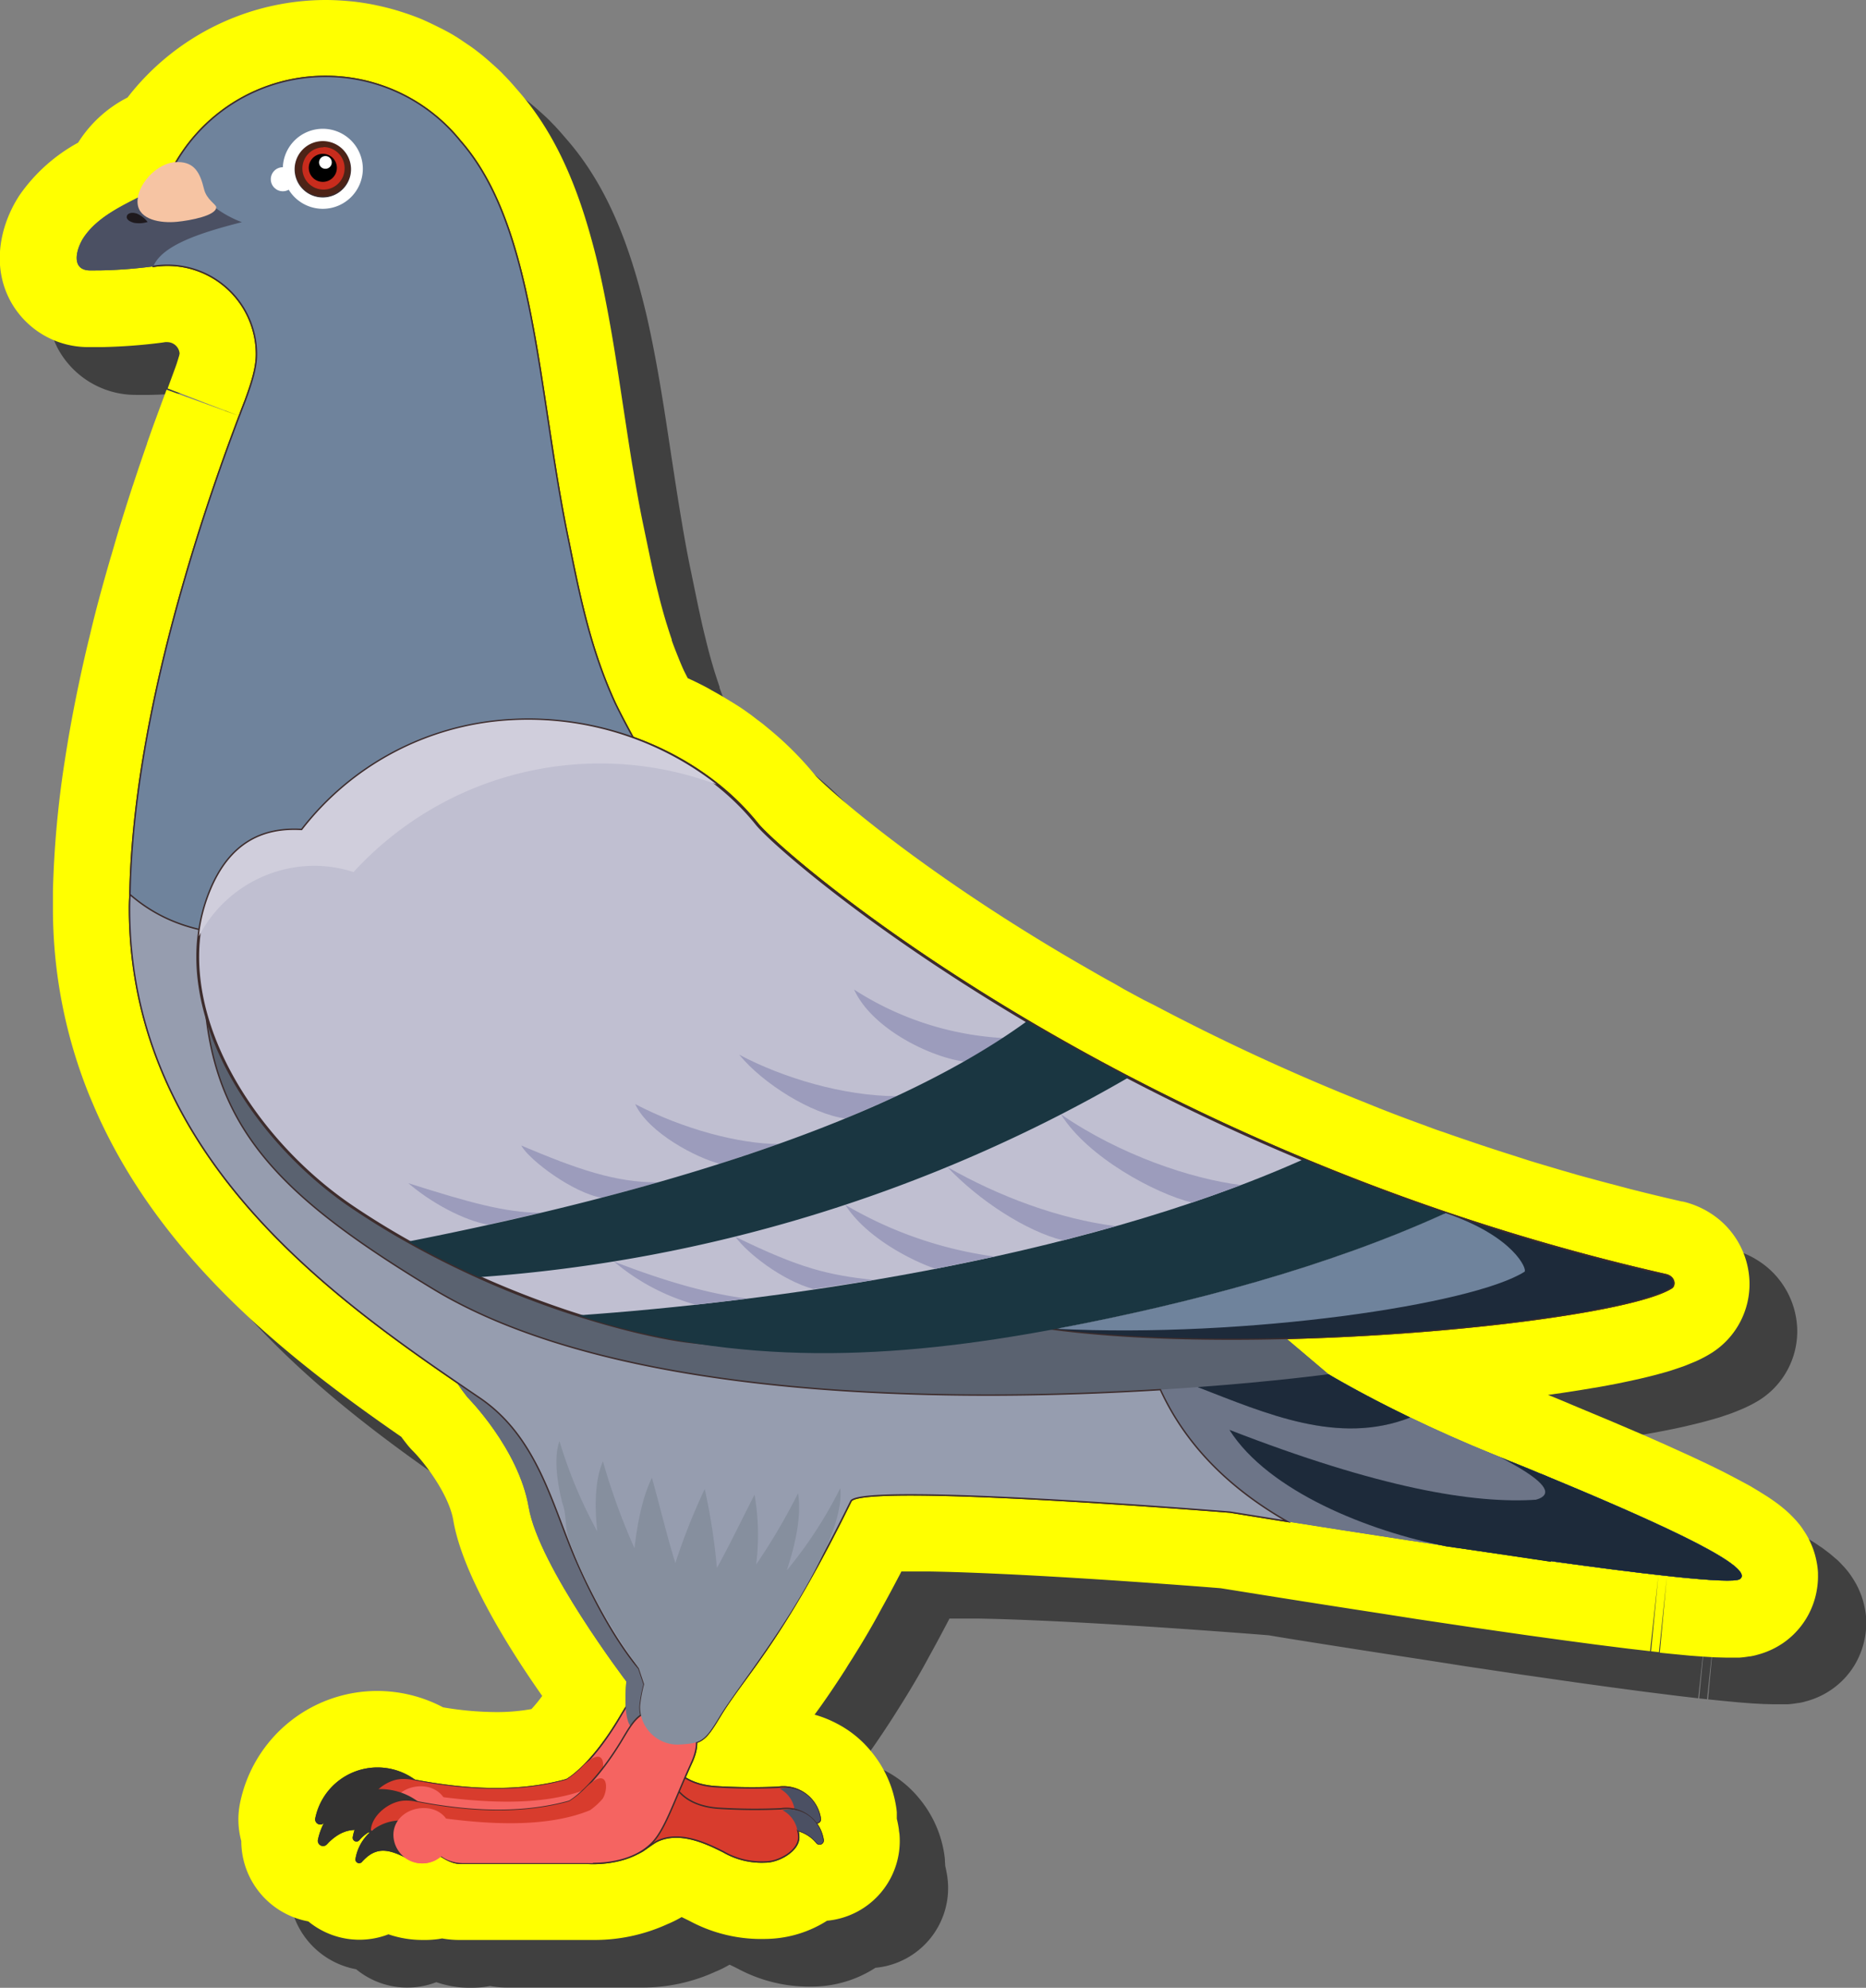 <svg id="Layer_1" data-name="Layer 1" xmlns="http://www.w3.org/2000/svg" width="330.69" height="352.22" viewBox="0 0 330.69 352.22">
  <rect x="0" y="0" width="330.69" height="352.22" fill="#808080" stroke="none"/>
  <defs>
    <style>
      .cls-1 {
        opacity: 0.5;
      }

      .cls-2 {
        fill: #ff0;
      }

      .cls-3, .cls-6 {
        fill: #d83c2d;
      }

      .cls-14, .cls-17, .cls-18, .cls-3, .cls-5 {
        stroke: #3d2c2c;
        stroke-miterlimit: 10;
      }

      .cls-14, .cls-17, .cls-3, .cls-5 {
        stroke-width: 0.25px;
      }

      .cls-4 {
        fill: #333232;
      }

      .cls-5, .cls-7 {
        fill: #f56461;
      }

      .cls-8 {
        fill: #4b5063;
      }

      .cls-9 {
        fill: #656c7c;
      }

      .cls-10 {
        fill: #c82c1d;
      }

      .cls-11 {
        fill: #4d2317;
      }

      .cls-12 {
        fill: #5a6270;
      }

      .cls-13 {
        fill: #6d7588;
      }

      .cls-14 {
        fill: #969daf;
      }

      .cls-15 {
        fill: #1d2a3a;
      }

      .cls-16, .cls-17 {
        fill: #6f839c;
      }

      .cls-18 {
        fill: #c0bfd1;
        stroke-width: 0.5px;
      }

      .cls-19 {
        fill: #1a3641;
      }

      .cls-20 {
        fill: #b1aca8;
      }

      .cls-21 {
        fill: #f6c4a3;
      }

      .cls-22 {
        fill: #fff;
      }

      .cls-23 {
        fill: #1e191d;
      }

      .cls-24 {
        fill: #9c9cbc;
      }

      .cls-25 {
        fill: #868f9e;
      }

      .cls-26 {
        fill: #d0cedc;
      }
    </style>
  </defs>
  <g>
    <path class="cls-1" d="M83.32,352.22a18.57,18.57,0,0,1-6-1,14.25,14.25,0,0,1-14.2-2.29,14.5,14.5,0,0,1-11.88-14.24A14.55,14.55,0,0,1,51,328,24.81,24.81,0,0,1,75.33,308.1,25,25,0,0,1,87,311a56.53,56.53,0,0,0,9.35.84,35.65,35.65,0,0,0,6.31-.52,26,26,0,0,0,1.91-2.34c-5.68-8.08-14.09-21.35-15.76-31.13-.74-4.37-4.77-9.84-7.14-12.25-.33-.34-.7-.75-1-1.12s-.74-1-1.08-1.41c-15.53-10.74-31.35-23-43.3-39.24-1.28-1.74-2.53-3.56-3.74-5.43A98.2,98.2,0,0,1,26.24,207c-.68-1.47-1.33-3-1.93-4.44a88.19,88.19,0,0,1-6.45-33.25c0-.66,0-1.32,0-2,0,0,0-.85,0-1a180.41,180.41,0,0,1,2-22.42l.08-.49c.71-4.69,1.61-9.56,2.66-14.48l.11-.52c.49-2.26,1-4.52,1.55-6.76l.2-.82c1-4.27,2.2-8.62,3.45-13,0,0,.29-1,.3-1,.29-1,1-3.44,1-3.44l.23-.76,1-3.25.27-.85c.4-1.28.81-2.55,1.22-3.8,0-.07,0-.09.06-.16.85-2.6,1.71-5.13,2.56-7.53l0-.07c.4-1.14.8-2.25,1.19-3.33l1.41-3.86.86-2.3,12.76,4.63L38.19,77.31l1-2.72c.21-.55.41-1.1.59-1.63l.07-.23c.12-.35.23-.69.32-1l0-.19a3.43,3.43,0,0,0,.09-.44h0a2.2,2.2,0,0,0-2.19-2,2.28,2.28,0,0,0-.36,0l-.52.07a96.47,96.47,0,0,1-10.69.8l-1.51,0h-.79a15.66,15.66,0,0,1-14-8.31C6.79,55,8.91,47.62,12.05,43a30.44,30.44,0,0,1,10.31-9.21,22.17,22.17,0,0,1,8.77-8A44.45,44.45,0,0,1,66.19,8.48c1.31,0,2.66.07,4.13.2l.64.06c1.2.13,2.45.32,3.77.58l.75.15c1.22.26,2.45.58,3.63.94l.6.19c1.38.44,2.55.88,3.66,1.34l.4.18c1,.45,2,.94,3.11,1.5l.67.36c1,.52,2,1.12,3,1.82l.77.52c1,.65,1.88,1.35,2.75,2.05l.63.53c1,.88,1.87,1.64,2.63,2.39l.5.52c.7.71,1.42,1.5,2.12,2.33l.45.52c5.65,6.47,9.77,14.8,12.89,26.15.58,2.13,1.07,4.07,1.49,5.95.6,2.67,1.17,5.53,1.79,9,.39,2.19.76,4.42,1.12,6.67.44,2.78.86,5.59,1.29,8.42l.23,1.5c.42,2.75.84,5.51,1.3,8.27l.27,1.62c.56,3.34,1.06,6.08,1.59,8.62l1.18,5.71c.19.93.7,3.26.7,3.26.22,1,.44,1.91.67,2.86l.13.52c.21.89.43,1.73.65,2.56l.08.29c.24.9.5,1.77.76,2.65l.14.45c.29.91.56,1.74.84,2.56a.66.66,0,0,1,0,.15c.3.83.61,1.66.94,2.48l.21.53c.32.78.65,1.56,1,2.35.2.4.43.86.69,1.36l1.07.5,1.33.65c.66.33,1.25.64,1.85,1,.43.23.89.48,1.34.74.63.36,1.27.75,1.9,1.14l.2.12.86.53c.95.61,1.84,1.23,2.72,1.87.37.26.7.51,1,.76l.33.26c.32.23.63.46.93.71l.58.48a58.43,58.43,0,0,1,8.55,8.53c2,2.18,18.05,16.59,46.31,33.06l2,1.15c1.51.87,3,1.73,4.61,2.6l1.72.95c1.14.62,2.28,1.25,3.45,1.87l2,1.06a385.44,385.44,0,0,0,37.45,17.26c.48.2,2.46,1,2.46,1,1.42.55,2.82,1.1,4.25,1.63.7.27,3,1.11,3,1.11l3.92,1.42,3.15,1.1,3.27,1.1q2.79.93,5.63,1.83l3.1,1c1.89.59,3.82,1.15,5.76,1.72l3.13.91c2.06.57,4.15,1.13,6.24,1.68l2.84.75c3.26.83,6.27,1.56,9.21,2.22l.12,0a15.71,15.71,0,0,1,6.7,3.38,14.94,14.94,0,0,1,5.16,10.82A14.43,14.43,0,0,1,311.92,248l-.11.07a23.15,23.15,0,0,1-2.49,1.33c-.27.13-.6.27-.92.4s-.93.39-1.53.61l-.79.28-.2.06c-.46.16-.91.32-1.42.47l-1,.29-1.45.4-1.22.31-1.5.36-1.2.28-1.64.35-1.35.27-1.67.32-1.43.26-3.3.55-3.49.54-2.36.33c1.37.55,2.81,1.14,4.26,1.76l7.17,3,5.64,2.42,3.69,1.62,4.53,2,2.86,1.35,1.77.86,1.5.75,1.91,1,1.46.78,1,.54,1.67,1,.25.15-.22-.13,1.4.88.89.61.36.24c.5.37.93.7,1.32,1l.39.33c.34.29.67.58,1,.85l.56.57.67.72.32.38c.15.18.29.35.43.54s.33.45.49.7c.28.42.58.91.85,1.41s.51,1.06.72,1.58h0a14.32,14.32,0,0,1,.67,2.23,13.84,13.84,0,0,1,.32,2.3s0,.28,0,.31a14.51,14.51,0,0,1-.15,2.47,14.74,14.74,0,0,1-1.9,5.31,14.16,14.16,0,0,1-4,4.29,14.45,14.45,0,0,1-4.68,2.17l-.32.09c-.31.08-.63.14-.95.2l-.13,0a17.55,17.55,0,0,1-1.76.22l-.62,0-1.26,0h-.67l-1.86-.05-2-.11-2.43-.19-3.12-.3-2.18-.22,1.24-13.52-1.42,13.5-1.4-.15,1.3-13.51-1.47,13.49-3.83-.45-5.65-.71-6-.8-6.3-.87-9.53-1.37-10-1.49-6.38-1c-14.08-2.16-25.75-4-28.37-4.47-1.68-.14-7.19-.57-14.35-1.07-7.44-.52-14.3-.94-20.4-1.26-4.26-.22-8.2-.39-11.7-.51-1.8-.06-3.55-.1-5.2-.13l-3.4,0h-1.58l-.16.32c-1.25,2.39-2.42,4.57-3.54,6.58-1.36,2.55-2.93,5.23-4.66,8l-1.46,2.32-.82,1.27c-1.76,2.7-3.35,5-4.74,6.88a19.59,19.59,0,0,1,3.82,1.51,19.17,19.17,0,0,1,6.21,5,20.19,20.19,0,0,1,4.45,10q.06.41.09.81c0,.38.05.75.06,1.13.15.63.27,1.26.37,1.91l.09.79a14.19,14.19,0,0,1-12.83,15.36A20.72,20.72,0,0,1,144.15,352a26.73,26.73,0,0,1-13.37-3.16l-.17-.08c-.37-.19-.85-.43-1.31-.64l-.1.05a18.91,18.91,0,0,1-2.43,1.2,31,31,0,0,1-13.13,2.8h-.79l-23,0a17.21,17.21,0,0,1-3-.27l-.63.11A18.86,18.86,0,0,1,83.32,352.22Z"/>
    <path class="cls-2" d="M74.84,343.74a18.57,18.57,0,0,1-6-1,14.25,14.25,0,0,1-14.2-2.29,14.5,14.5,0,0,1-11.88-14.24,14.55,14.55,0,0,1-.22-6.73,24.81,24.81,0,0,1,24.32-19.86,25,25,0,0,1,11.66,2.9,57.54,57.54,0,0,0,9.35.84,34.7,34.7,0,0,0,6.31-.53,24.29,24.29,0,0,0,1.91-2.33c-5.68-8.08-14.1-21.35-15.76-31.13-.74-4.37-4.77-9.84-7.14-12.26a13.07,13.07,0,0,1-1-1.11q-.57-.72-1.08-1.41c-15.53-10.74-31.35-23-43.3-39.24-1.28-1.74-2.54-3.56-3.74-5.43a97.5,97.5,0,0,1-6.31-11.4c-.68-1.46-1.33-3-1.93-4.43a88.19,88.19,0,0,1-6.45-33.25c0-.66,0-1.32,0-2,0,0,0-.86,0-1a178.52,178.52,0,0,1,2-22.42l.08-.49c.71-4.69,1.61-9.56,2.66-14.48l.11-.52c.49-2.26,1-4.52,1.55-6.76l.2-.82c1-4.27,2.2-8.62,3.45-12.95,0,0,.29-1,.3-1,.29-1,1-3.44,1-3.44l.23-.77c.33-1.11.67-2.18,1-3.24l.27-.85c.4-1.28.81-2.55,1.22-3.8,0-.07,0-.09.06-.17.85-2.59,1.71-5.13,2.55-7.53l0-.06c.4-1.14.79-2.25,1.18-3.33l1.42-3.86.86-2.3,12.76,4.62L29.71,68.83l1-2.72c.2-.55.41-1.1.59-1.63l.07-.23c.12-.35.22-.69.31-1l.06-.19a3.82,3.82,0,0,0,.09-.44h0a2.21,2.21,0,0,0-2.19-2,2.19,2.19,0,0,0-.36,0l-.52.08a96.71,96.71,0,0,1-10.69.8l-1.52,0h-.78a15.66,15.66,0,0,1-14-8.31c-3.5-6.66-1.38-14,1.76-18.7a30.35,30.35,0,0,1,10.31-9.21,22.31,22.31,0,0,1,8.76-8A44.49,44.49,0,0,1,57.71,0C59,0,60.37.07,61.84.2l.64.06c1.2.13,2.45.32,3.77.58L67,1c1.22.26,2.45.58,3.63.94l.6.19c1.37.44,2.55.87,3.66,1.34l.4.18c1,.45,2,.94,3.11,1.5l.67.35c1,.53,2,1.13,3,1.83l.77.52c1,.65,1.88,1.35,2.75,2.05l.63.53c1,.88,1.87,1.64,2.63,2.39l.5.52c.7.71,1.42,1.5,2.12,2.33.14.15.43.49.45.52,5.65,6.47,9.77,14.8,12.88,26.15.59,2.12,1.08,4.07,1.5,6,.6,2.67,1.17,5.53,1.79,9q.59,3.28,1.12,6.67c.44,2.77.86,5.59,1.29,8.42l.23,1.5c.42,2.75.84,5.51,1.29,8.27l.28,1.62c.56,3.34,1.06,6.08,1.58,8.62l1.19,5.71c.19.93.7,3.26.7,3.26.21,1,.44,1.91.67,2.86,0,0,.12.52.13.52.21.89.43,1.72.65,2.56l.08.28c.24.91.5,1.78.76,2.66l.14.44c.29.92.55,1.75.84,2.57,0,0,0,.1,0,.15.29.83.61,1.65.94,2.48l.21.52c.31.79.64,1.57,1,2.36.2.4.43.86.69,1.36l1.07.49,1.33.66c.66.33,1.25.64,1.84,1,.44.24.9.49,1.34.75.64.36,1.28.75,1.91,1.14l.2.12.86.53c1,.61,1.84,1.23,2.72,1.86l1,.77.34.25c.31.24.63.47.93.72s.39.32.58.48a58.93,58.93,0,0,1,8.55,8.53c2,2.18,18,16.59,46.31,33.06l2,1.15c1.5.87,3,1.73,4.61,2.6l1.72,1,3.45,1.87,2,1a383.16,383.16,0,0,0,37.45,17.27c.48.2,2.46,1,2.46,1,1.42.55,2.82,1.1,4.25,1.63.7.27,3,1.11,3,1.11,1.3.47,2.61,1,3.93,1.41,1.05.38,2.1.74,3.15,1.1l3.27,1.11c1.86.62,3.73,1.23,5.63,1.83l3.1,1c1.89.58,3.82,1.15,5.75,1.72l3.14.91q3.09.85,6.24,1.68l2.84.75c3.26.83,6.27,1.55,9.21,2.22l.12,0a15.77,15.77,0,0,1,6.7,3.38,14.94,14.94,0,0,1,5.16,10.82,14.44,14.44,0,0,1-6.64,12.59l-.11.07a22.06,22.06,0,0,1-2.48,1.33c-.27.13-.6.27-.93.4s-.92.39-1.52.61l-.79.27-.2.07-1.42.47-1,.29-1.45.4-1.22.31-1.5.36-1.2.27-1.64.35-1.35.28-1.67.32-1.43.26-3.3.55-3.49.54-2.36.33c1.37.55,2.81,1.14,4.25,1.76l7.18,3,5.64,2.41,3.69,1.63,4.52,2.05,2.87,1.35,1.77.86,1.5.75,1.91,1,1.46.78,1,.54,1.67,1,.25.15-.23-.13,1.41.88.89.6.35.25c.51.36.94.69,1.32,1l.4.33c.34.29.67.58.95.85l.57.57c.23.24.46.48.67.72l.32.38c.15.17.29.35.42.53s.34.46.49.71a15.48,15.48,0,0,1,.86,1.41c.24.47.51,1.05.72,1.58h0a14,14,0,0,1,.67,2.23,13.84,13.84,0,0,1,.32,2.3s0,.28,0,.31a13.61,13.61,0,0,1-.16,2.47,14,14,0,0,1-.66,2.68,14.25,14.25,0,0,1-5.22,6.92,14.65,14.65,0,0,1-4.68,2.17l-.32.09c-.32.08-.63.14-.95.2l-.14,0a16.83,16.83,0,0,1-1.76.22l-.61,0-1.26,0h-.67l-1.86-.05-2-.12-2.43-.18-3.12-.3-2.19-.22,1.25-13.52L294,292.75l-1.4-.16,1.3-13.51-1.48,13.49-3.82-.44-5.65-.71-6-.8-6.31-.87-9.52-1.37-10-1.49-6.38-1c-14.09-2.16-25.75-4.05-28.37-4.47-1.68-.14-7.19-.57-14.35-1.07-7.44-.52-14.3-.94-20.4-1.26-4.26-.22-8.2-.39-11.7-.51-1.81-.06-3.55-.1-5.2-.13l-3.4,0h-1.58l-.16.32c-1.25,2.39-2.42,4.57-3.54,6.58-1.36,2.54-2.93,5.23-4.67,8-.45.74-1,1.55-1.45,2.32l-.82,1.27c-1.76,2.7-3.35,5-4.74,6.88a19.59,19.59,0,0,1,3.82,1.51,19.24,19.24,0,0,1,6.2,5,20.28,20.28,0,0,1,4.46,10q.06.4.09.81c0,.37,0,.75,0,1.13a17.7,17.7,0,0,1,.37,1.9c0,.27.07.54.1.8a14.19,14.19,0,0,1-12.83,15.36,20.71,20.71,0,0,1-10.92,3.23,26.75,26.75,0,0,1-13.37-3.15l-.17-.09-1.32-.64-.09.06a20.31,20.31,0,0,1-2.43,1.2,31,31,0,0,1-13.13,2.8h-.79l-23,0a17.21,17.21,0,0,1-3-.27l-.63.11A18.86,18.86,0,0,1,74.84,343.74Z"/>
    <g>
      <g>
        <path class="cls-3" d="M143.92,319a6.61,6.61,0,0,0-6.07-2.31,103,103,0,0,1-10.7-.08c-8-.41-8.77-5.77-8.77-5.77l-1.47,2.39a6.63,6.63,0,0,0-.31-.59c-2.31-4-7.4-3.46-11.29-.94-3.46,2.24-4.76,5.09-2.85,8.74,2.15,4.12,7,6.05,10.91,3.74.5-.3,1.95-1.41,2.53-1.69,4.11-2,9.06.5,11.77,1.85a13.58,13.58,0,0,0,7.49,1.81c2.3,0,5.87-1.95,5.87-4.37a4.14,4.14,0,0,0-.18-1.22,6.55,6.55,0,0,1,3.39,2.17h0a.63.63,0,0,0,1.13-.46A6.61,6.61,0,0,0,143.92,319Z"/>
        <path class="cls-4" d="M75,316.61a11.26,11.26,0,0,0-19.13,5.57.92.92,0,0,0,1.57.82c.13-.14.26-.28.4-.41,3.47-3.36,6.52-2.32,10.45-.22a.94.94,0,0,0,1.07-.12,50.76,50.76,0,0,1,6.32-4.87C75.43,317.12,75.2,316.86,75,316.61Z"/>
        <path class="cls-5" d="M116,299.48c-3.38-.56-4.76,2.57-6.6,5.56-5,8.18-9,10.3-9,10.3-8.45,2.34-17.72,1.91-27.44,0h0a7.64,7.64,0,0,0-1.91-.11c-2.71.2-5.8,2.75-5.8,5.42s2.75,2.69,5.52,2.69a9.53,9.53,0,0,0,4-.86c1.7,1.91,4.26,3.84,6.26,3.84h22.61s7.36.67,11.54-3.59c2.29-2.33,3.8-7.13,7.08-14.34C125.82,300.2,116,299.48,116,299.48Z"/>
        <path class="cls-6" d="M103.35,312.86a16.47,16.47,0,0,1-3,2.48c-8.45,2.34-17.72,1.91-27.44,0h0a7.64,7.64,0,0,0-1.91-.11c-2.66.2-5.68,2.66-5.79,5.27,1.66-.69,3.52-.48,5.17-.48,6.72-.27,13.42.71,20.14.41a29,29,0,0,0,11.15-2.22,11.88,11.88,0,0,0,4.63-3.34C107.37,313.18,107.31,309,103.35,312.86Z"/>
        <path class="cls-4" d="M76.2,321.06a8.14,8.14,0,0,0-13.69,4.47.67.67,0,0,0,1.16.55l.27-.3c2.43-2.51,4.66-1.83,7.55-.4a.67.67,0,0,0,.76-.12,37.27,37.27,0,0,1,4.45-3.66A6.39,6.39,0,0,0,76.2,321.06Z"/>
        <path class="cls-7" d="M79.36,320.42A5.11,5.11,0,1,1,69.26,322c-.44-2.78,1.6-5,4.39-5.42S78.92,317.64,79.36,320.42Z"/>
        <path class="cls-7" d="M104,317l.62,9.34-22.89,0c-2.82,0-5.4-1.46-5.85-4.25a3.5,3.5,0,0,1,1.55-3.8C87.47,319.65,96.89,319.8,104,317Z"/>
        <path class="cls-8" d="M140.8,320.51a6.67,6.67,0,0,1,3.43,2.19h0a.64.64,0,0,0,1.14-.47,6.62,6.62,0,0,0-1.48-3.31,5.9,5.9,0,0,0-5.74-2A5.07,5.07,0,0,1,140.8,320.51Z"/>
      </g>
      <path class="cls-9" d="M82.83,247.57s9.09,9.1,10.87,19.53S111,297.94,111,297.94s-.88,8.21,1.56,8.43,16.19.44,9.76-33.51S79.5,239.58,79.5,239.58,77.72,241.14,82.83,247.57Z"/>
      <g>
        <g>
          <circle class="cls-10" cx="57.33" cy="29.8" r="6.02"/>
          <path class="cls-11" d="M57.33,38.11a8.31,8.31,0,1,1,8.3-8.31A8.32,8.32,0,0,1,57.33,38.11Zm0-12a3.74,3.74,0,1,0,3.74,3.74A3.74,3.74,0,0,0,57.33,26.06Z"/>
        </g>
        <path class="cls-3" d="M144.44,322.81a6.63,6.63,0,0,0-6.07-2.31,103.15,103.15,0,0,1-10.71-.08c-8-.41-8.76-5.77-8.76-5.77L117.42,317a6.54,6.54,0,0,0-.3-.59c-2.31-4-7.4-3.46-11.3-.94-3.46,2.24-4.76,5.09-2.85,8.74,2.15,4.12,7,6.05,10.92,3.74.5-.3,1.94-1.41,2.53-1.69,4.11-2,9.06.5,11.77,1.85a13.53,13.53,0,0,0,7.48,1.81c2.3,0,5.88-1.95,5.88-4.37a4.5,4.5,0,0,0-.18-1.22,6.56,6.56,0,0,1,3.38,2.17h0a.63.63,0,0,0,1.12-.46A6.69,6.69,0,0,0,144.44,322.81Z"/>
        <path class="cls-12" d="M264.94,257.82a223.88,223.88,0,0,1-29.52-14.33s-36.89-31.34-81.63-68.22S106,121.48,100.59,95.1s-5.79-55-19-70.08S47.82,60.25,47.82,60.25,23,116,23,160.84,60.67,231.09,85,247.67s28.18,47.61,28.18,47.61l.94,3.15a23.16,23.16,0,0,0-.72,3.92,6.66,6.66,0,0,0,6.77,6.77c4.07-.21,4.65-.52,7.34-5,4.6-7.58,10.92-13,23.29-38.23,2.61-3.24,67.15,2,67.15,2s86.94,14.21,90.32,11.84C312.11,277.14,283.21,265.27,264.94,257.82Z"/>
        <path class="cls-13" d="M264.94,257.82c-5.74-2.34-10.79-4.62-15-6.65-12.73,5-25.45-.66-37.67-5.39l-6.61.45c4.7,10.27,12.79,17.82,22.44,23.36,23,3.65,77.56,12.08,80.22,10.21C312.11,277.14,283.21,265.27,264.94,257.82Z"/>
        <path class="cls-14" d="M205.64,246.23c-35.95,2.21-95.69,2.23-128.86-17.83-31.43-19-42.71-32.19-40.41-64.41-4.35.13-12.3-4.82-13.29-6-.08.93-.13,1.89-.13,2.89,0,44.88,37.72,70.25,62.08,86.83,10.39,7.07,12.84,19.24,17.18,29.07,5.83,13.22,11,18.86,11,18.86l.94,2.83a23.16,23.16,0,0,0-.72,3.92,6.66,6.66,0,0,0,6.77,6.77c4.07-.21,4.65-.52,7.34-5,4.6-7.58,10.92-13,23.29-38.23,2.61-3.24,67.15,2,67.15,2l10.1,1.63C218.43,264.05,210.34,256.5,205.64,246.23Z"/>
        <path class="cls-15" d="M249.92,251.17c-9.21-4.44-14.5-7.68-14.5-7.68s-9.07,1.24-23.17,2.29C224.47,250.51,237.19,256.13,249.92,251.17Z"/>
        <path class="cls-15" d="M273,261.1c4.65,2.8,18.29,11.65-8.12,9.93-8.79-1-2.91,3.78,7.32,5.22,18.39,2.6,34.72,4.55,36.15,3.55C311.58,277.51,290.52,268.35,273,261.1Z"/>
        <path class="cls-15" d="M265.89,258.23c14.83,7.69,6.55,8.63-5.66,7.77-11.6-.82-2.58,3.53,10,6.25,19,4.12,34.68,6.92,36.42,6.55,3.77-.78-14.83-9.51-33.33-17.55C270.81,260.17,268.28,259.18,265.89,258.23Z"/>
        <path class="cls-16" d="M57.71,13.57A30.7,30.7,0,0,0,27,44.27a28.46,28.46,0,0,0,.15,2.93A16.07,16.07,0,0,1,29.68,47,15.77,15.77,0,0,1,45.45,62.76c0,3.11-1.38,6.54-3,10.83-.31.82,8.44,1.49,9.19,1.54,14,1,28.78-5.71,34.46-19.13a30.11,30.11,0,0,0,2.35-11.73A30.69,30.69,0,0,0,57.71,13.57Zm-.52,21.27a5,5,0,1,1,5-5A5,5,0,0,1,57.19,34.84Z"/>
        <path class="cls-17" d="M109,124.53c-4.12-9-6-17.67-8-27.62-.12-.6-.24-1.2-.37-1.81-5.41-26.39-5.79-55-19-70.08l0,0A30.69,30.69,0,0,0,27,44.27a28.46,28.46,0,0,0,.15,2.93A16.07,16.07,0,0,1,29.68,47,15.77,15.77,0,0,1,45.45,62.76c0,2.46-.86,5.12-2,8.23-.31.79-.63,1.62-.95,2.49l-.05.11h0c-2.85,7.49-6.43,17.63-9.74,29.07-5,17.19-9.34,37.32-9.68,55.83,29.26,25.51,90.07-26.18,90.07-26.18S110.53,127.73,109,124.53ZM57.19,24.88a5,5,0,1,1-5,5A5,5,0,0,1,57.19,24.88Z"/>
        <path class="cls-8" d="M16,47.92c-3.57,0-2.47-3.91-1.15-5.87,2.36-3.51,6.56-5.49,10.21-7.35,1.93-1,3.9-1.92,5.89-2.8.34-.15,1.44-4.21,2.55-1.09,2.2,6.19,9.37,8.55,9.37,8.55-6.7,1.72-14.07,3.91-15.7,7.84a83.79,83.79,0,0,1-9.31.71Z"/>
        <path class="cls-4" d="M75.48,320.44A11.27,11.27,0,0,0,56.34,326a.93.93,0,0,0,1.58.82l.39-.41c3.47-3.35,6.53-2.32,10.46-.21a.94.94,0,0,0,1.06-.13,50.09,50.09,0,0,1,6.33-4.87C75.94,321,75.72,320.69,75.48,320.44Z"/>
        <path class="cls-5" d="M116.48,303.32c-3.38-.57-4.76,2.57-6.6,5.55-5.06,8.18-9,10.3-9,10.3-8.46,2.34-17.73,1.92-27.44,0h0a8.12,8.12,0,0,0-1.91-.11c-2.7.21-5.8,2.76-5.8,5.42s2.75,2.69,5.53,2.69a9.45,9.45,0,0,0,4-.86c1.7,1.91,4.26,3.84,6.26,3.84H104s7.35.67,11.54-3.59c2.29-2.33,3.8-7.13,7.07-14.34C126.33,304,116.48,303.32,116.48,303.32Z"/>
        <path class="cls-6" d="M103.86,316.7a16.25,16.25,0,0,1-3,2.47c-8.46,2.34-17.73,1.92-27.44,0h0a8.12,8.12,0,0,0-1.91-.11c-2.65.2-5.67,2.66-5.79,5.27,1.66-.69,3.53-.48,5.18-.48,6.71-.27,13.42.71,20.13.41,3.79-.16,7.69-.59,11.15-2.22a11.81,11.81,0,0,0,4.63-3.34C107.88,317,107.82,312.81,103.86,316.7Z"/>
        <path class="cls-4" d="M76.71,324.89A8.13,8.13,0,0,0,63,329.36a.66.66,0,0,0,1.15.55,2.68,2.68,0,0,1,.28-.3c2.42-2.51,4.65-1.83,7.54-.4a.69.69,0,0,0,.77-.12,35.75,35.75,0,0,1,4.45-3.66A6.51,6.51,0,0,0,76.71,324.89Z"/>
        <path class="cls-7" d="M79.88,324.26a5.11,5.11,0,1,1-10.1,1.6c-.44-2.78,1.6-5,4.39-5.42S79.43,321.47,79.88,324.26Z"/>
        <path class="cls-7" d="M104.48,320.79l.61,9.34-22.88,0c-2.82,0-5.41-1.46-5.85-4.25a3.48,3.48,0,0,1,1.55-3.8C88,323.48,97.4,323.63,104.48,320.79Z"/>
        <path class="cls-18" d="M134.14,146c-9.81-12.23-27-19.52-44.16-18.33A50.21,50.21,0,0,0,53.51,147.1c-7-.43-12.76,2.34-16.2,10.71-8.1,19.7,6.74,43.51,24.83,55.86h0c24.57,16.67,51,22.93,59.66,24,21.71,2.63,42.59,1.65,56.6-3.64,35.37,7.32,107.88.33,117.78-5.95.56-.36.51-1.75-1-2.1C199.23,204.19,138.79,151.78,134.14,146Z"/>
        <path class="cls-15" d="M295.14,226a389.26,389.26,0,0,1-39-11c-20.78,9.51-45.39,16.06-69,20.51,37.39,4.81,99.87-1.59,109-7.39C296.74,227.7,296.69,226.31,295.14,226Z"/>
        <path class="cls-16" d="M256.17,214.94c-20.78,9.51-45.39,16.06-69,20.51,33.73,1.68,73.84-4.31,83-10.11C270.71,225,268.39,219.09,256.17,214.94Z"/>
        <path class="cls-19" d="M231,205.42c-40.65,18.17-95.28,25.3-128.61,27.65,28.31,9.23,56,7.81,84.82,2.38,23.61-4.45,48.22-11,69-20.51C247.35,212,238.94,208.74,231,205.42Z"/>
        <path class="cls-20" d="M141,226.81a.21.21,0,0,0-.14.07Z"/>
        <path class="cls-21" d="M36.15,33.48c.46,1.92,2.17,2.72,2.17,3.25,0,1.47-4.57,2.34-6.94,2.57-2.93.29-6.76-.35-7-3.28s3.23-7.32,7.19-7.3C34.46,28.74,35.46,30.62,36.15,33.48Z"/>
        <path class="cls-22" d="M57.21,37a7.09,7.09,0,1,1,7.09-7.09A7.1,7.1,0,0,1,57.21,37Zm0-12a5,5,0,1,0,5,5A5,5,0,0,0,57.21,25Z"/>
        <circle cx="57.21" cy="29.74" r="2.49"/>
        <circle class="cls-22" cx="57.67" cy="28.78" r="1.13"/>
        <path class="cls-23" d="M26.16,39.33a5.11,5.11,0,0,1-2.42.15c-1-.28-1.39-.74-1.26-1.19s.72-.75,1.73-.46A4.77,4.77,0,0,1,26.16,39.33Z"/>
        <circle class="cls-22" cx="50.12" cy="31.76" r="2.13"/>
        <path class="cls-24" d="M123.3,231.18a38.2,38.2,0,0,1-14.5-7.65c9.12,3.54,17,5.77,23.69,6.57Z"/>
        <path class="cls-24" d="M144.14,228.4c-5.47-1.49-11.65-6.27-13.81-9.25,11.61,5.67,16.39,6.74,24.51,7.66Z"/>
        <path class="cls-24" d="M165.8,224.82c-4.48-1.52-12.42-5.67-16-11.34a70.83,70.83,0,0,0,26.48,9.17Z"/>
        <path class="cls-24" d="M188.38,219.78c-6.5-1.6-14.92-7.08-20.5-13C177,212,187.72,216,197.75,217.26Z"/>
        <path class="cls-24" d="M211.23,213.08c-6.5-1.6-18.46-8-23.22-15.64,10.5,7.24,23.24,11.48,31.9,12.53C217.4,210.93,213.83,212.22,211.23,213.08Z"/>
        <path class="cls-15" d="M256.33,274c-13.65-2.66-31.55-9.71-38.46-20.65,26.5,10.29,43.28,13.16,54.56,12.37,3.38.8,2.41,11,2.41,11S262,274.8,256.33,274Z"/>
        <path class="cls-24" d="M86.54,217c-4.37-.74-10.24-3.95-14.17-7.35,10.84,3.44,17.21,5.21,23.4,5.24Z"/>
        <path class="cls-24" d="M106.63,212.23c-5-.84-12.73-6.56-14.27-9.26,10.08,4.25,16.7,6.56,24.29,6.53Z"/>
        <path class="cls-24" d="M127.56,206.21c-4-1-12.58-5.4-15-10.58,8.51,4.44,18.39,7.05,25.43,7.08Z"/>
        <path class="cls-25" d="M148.92,263.67a76.56,76.56,0,0,1-9.49,14.59c1.4-4.17,2.69-9.59,2-13.67A110.14,110.14,0,0,1,134,277.22a41.93,41.93,0,0,0-.28-12.39c-2.31,4.53-4.55,9.17-6.67,13a109.16,109.16,0,0,0-2.16-14,113.55,113.55,0,0,0-5.2,13.11c-1.39-4.37-2.69-9.84-4.16-15.11-1.84,3.83-2.63,8.61-3.09,12.5a116.33,116.33,0,0,1-5.59-15.4c-1.49,3.42-1.46,8.34-1,12.42a82.69,82.69,0,0,1-6.7-16c-1,2.72-.5,7.08.54,11.09.68,1.77.46,4.12,1,5.87C104,283,113.21,295.6,113.21,295.6l.94,2.83a23.16,23.16,0,0,0-.72,3.92,6.66,6.66,0,0,0,6.77,6.77c4.07-.21,4.65-.52,7.34-5,3.27-5.38,14-18.41,19.42-31.2C148.3,269.65,149.2,266.22,148.92,263.67Z"/>
        <path class="cls-24" d="M149.8,198.19c-5.92-.82-14.52-6.08-18.8-11.31,7.77,4.13,18.51,7.32,27.88,7.35Z"/>
        <path class="cls-24" d="M170.77,188.09c-5.92-.83-16.21-5.76-19.41-12.75A54.18,54.18,0,0,0,179.6,184C177,185.25,173.4,187,170.77,188.09Z"/>
        <path class="cls-19" d="M182,180.94c-27.1,19.69-72.47,31.72-109.67,39.05,4.23,2.37,8.43,4.47,12.51,6.31A267,267,0,0,0,200,190.91C193.56,187.57,187.58,184.22,182,180.94Z"/>
        <path class="cls-26" d="M90,127.65A50.21,50.21,0,0,0,53.51,147.1c-7-.44-12.76,2.34-16.2,10.71a30,30,0,0,0-2.07,8.1,23.13,23.13,0,0,1,20.42-12.5,22.66,22.66,0,0,1,7,1.11A59.2,59.2,0,0,1,127,139,54.43,54.43,0,0,0,90,127.65Z"/>
        <path class="cls-8" d="M141.32,324.34a6.64,6.64,0,0,1,3.42,2.19v0a.64.64,0,0,0,1.14-.47,6.59,6.59,0,0,0-1.47-3.32,5.92,5.92,0,0,0-5.75-2A5.11,5.11,0,0,1,141.32,324.34Z"/>
      </g>
    </g>
    <g>
      <g>
        <path class="cls-3" d="M143.92,319a6.61,6.61,0,0,0-6.07-2.31,103,103,0,0,1-10.7-.08c-8-.41-8.77-5.77-8.77-5.77l-1.47,2.39a6.63,6.63,0,0,0-.31-.59c-2.31-4-7.4-3.46-11.29-.94-3.46,2.24-4.76,5.09-2.85,8.74,2.15,4.12,7,6.05,10.91,3.74.5-.3,1.95-1.41,2.53-1.69,4.11-2,9.06.5,11.77,1.85a13.58,13.58,0,0,0,7.49,1.81c2.3,0,5.87-1.95,5.87-4.37a4.14,4.14,0,0,0-.18-1.22,6.55,6.55,0,0,1,3.39,2.17h0a.63.63,0,0,0,1.13-.46A6.61,6.61,0,0,0,143.92,319Z"/>
        <path class="cls-4" d="M75,316.61a11.26,11.26,0,0,0-19.13,5.57.92.92,0,0,0,1.57.82c.13-.14.26-.28.4-.41,3.47-3.36,6.52-2.32,10.45-.22a.94.94,0,0,0,1.07-.12,50.76,50.76,0,0,1,6.32-4.87C75.43,317.12,75.2,316.86,75,316.61Z"/>
        <path class="cls-5" d="M116,299.48c-3.38-.56-4.76,2.57-6.6,5.56-5,8.18-9,10.3-9,10.3-8.45,2.34-17.72,1.91-27.44,0h0a7.64,7.64,0,0,0-1.91-.11c-2.71.2-5.8,2.75-5.8,5.42s2.75,2.69,5.52,2.69a9.53,9.53,0,0,0,4-.86c1.7,1.91,4.26,3.84,6.26,3.84h22.61s7.36.67,11.54-3.59c2.29-2.33,3.8-7.13,7.08-14.34C125.82,300.2,116,299.48,116,299.48Z"/>
        <path class="cls-6" d="M103.35,312.86a16.47,16.47,0,0,1-3,2.48c-8.45,2.34-17.72,1.91-27.44,0h0a7.64,7.64,0,0,0-1.91-.11c-2.66.2-5.68,2.66-5.79,5.27,1.66-.69,3.52-.48,5.17-.48,6.72-.27,13.42.71,20.14.41a29,29,0,0,0,11.15-2.22,11.88,11.88,0,0,0,4.63-3.34C107.37,313.18,107.31,309,103.35,312.86Z"/>
        <path class="cls-4" d="M76.2,321.06a8.14,8.14,0,0,0-13.69,4.47.67.67,0,0,0,1.16.55l.27-.3c2.43-2.51,4.66-1.83,7.55-.4a.67.67,0,0,0,.76-.12,37.27,37.27,0,0,1,4.45-3.66A6.39,6.39,0,0,0,76.2,321.06Z"/>
        <path class="cls-7" d="M79.36,320.42A5.11,5.11,0,1,1,69.26,322c-.44-2.78,1.6-5,4.39-5.42S78.92,317.64,79.36,320.42Z"/>
        <path class="cls-7" d="M104,317l.62,9.34-22.89,0c-2.82,0-5.4-1.46-5.85-4.25a3.5,3.5,0,0,1,1.55-3.8C87.47,319.65,96.89,319.8,104,317Z"/>
        <path class="cls-8" d="M140.8,320.51a6.67,6.67,0,0,1,3.43,2.19h0a.64.64,0,0,0,1.14-.47,6.62,6.62,0,0,0-1.48-3.31,5.9,5.9,0,0,0-5.74-2A5.07,5.07,0,0,1,140.8,320.51Z"/>
      </g>
      <path class="cls-9" d="M82.83,247.57s9.09,9.1,10.87,19.53S111,297.94,111,297.94s-.88,8.21,1.56,8.43,16.19.44,9.76-33.51S79.5,239.58,79.5,239.58,77.72,241.14,82.83,247.57Z"/>
      <g>
        <g>
          <circle class="cls-10" cx="57.33" cy="29.8" r="6.02"/>
          <path class="cls-11" d="M57.33,38.11a8.31,8.31,0,1,1,8.3-8.31A8.32,8.32,0,0,1,57.33,38.11Zm0-12a3.74,3.74,0,1,0,3.74,3.74A3.74,3.74,0,0,0,57.33,26.06Z"/>
        </g>
        <path class="cls-3" d="M144.44,322.81a6.63,6.63,0,0,0-6.07-2.31,103.15,103.15,0,0,1-10.71-.08c-8-.41-8.76-5.77-8.76-5.77L117.42,317a6.54,6.54,0,0,0-.3-.59c-2.31-4-7.4-3.46-11.3-.94-3.46,2.24-4.76,5.09-2.85,8.74,2.15,4.12,7,6.05,10.92,3.74.5-.3,1.94-1.41,2.53-1.69,4.11-2,9.06.5,11.77,1.85a13.53,13.53,0,0,0,7.48,1.81c2.3,0,5.88-1.95,5.88-4.37a4.5,4.5,0,0,0-.18-1.22,6.56,6.56,0,0,1,3.38,2.17h0a.63.63,0,0,0,1.12-.46A6.69,6.69,0,0,0,144.44,322.81Z"/>
        <path class="cls-12" d="M264.94,257.82a223.88,223.88,0,0,1-29.52-14.33s-36.89-31.34-81.63-68.22S106,121.48,100.59,95.1s-5.79-55-19-70.08S47.82,60.25,47.82,60.25,23,116,23,160.84,60.67,231.09,85,247.67s28.18,47.61,28.18,47.61l.94,3.15a23.16,23.16,0,0,0-.72,3.92,6.66,6.66,0,0,0,6.77,6.77c4.07-.21,4.65-.52,7.34-5,4.6-7.58,10.92-13,23.29-38.23,2.61-3.24,67.15,2,67.15,2s86.94,14.21,90.32,11.84C312.11,277.14,283.21,265.27,264.94,257.82Z"/>
        <path class="cls-13" d="M264.94,257.82c-5.74-2.34-10.79-4.62-15-6.65-12.73,5-25.45-.66-37.67-5.39l-6.61.45c4.7,10.27,12.79,17.82,22.44,23.36,23,3.65,77.56,12.08,80.22,10.21C312.11,277.14,283.21,265.27,264.94,257.82Z"/>
        <path class="cls-14" d="M205.64,246.23c-35.95,2.21-95.69,2.23-128.86-17.83-31.43-19-42.71-32.19-40.41-64.41-4.35.13-12.3-4.82-13.29-6-.08.93-.13,1.89-.13,2.89,0,44.88,37.72,70.25,62.08,86.83,10.39,7.07,12.84,19.24,17.18,29.07,5.83,13.22,11,18.86,11,18.86l.94,2.83a23.16,23.16,0,0,0-.72,3.92,6.66,6.66,0,0,0,6.77,6.77c4.07-.21,4.65-.52,7.34-5,4.6-7.58,10.92-13,23.29-38.23,2.61-3.24,67.15,2,67.15,2l10.1,1.63C218.43,264.05,210.34,256.5,205.64,246.23Z"/>
        <path class="cls-15" d="M249.92,251.17c-9.21-4.44-14.5-7.68-14.5-7.68s-9.07,1.24-23.17,2.29C224.47,250.51,237.19,256.13,249.92,251.17Z"/>
        <path class="cls-15" d="M273,261.1c4.65,2.8,18.29,11.65-8.12,9.93-8.79-1-2.91,3.78,7.32,5.22,18.39,2.6,34.72,4.55,36.15,3.55C311.58,277.51,290.52,268.35,273,261.1Z"/>
        <path class="cls-15" d="M265.89,258.23c14.83,7.69,6.55,8.63-5.66,7.77-11.6-.82-2.58,3.53,10,6.25,19,4.12,34.68,6.92,36.42,6.55,3.77-.78-14.83-9.51-33.33-17.55C270.81,260.17,268.28,259.18,265.89,258.23Z"/>
        <path class="cls-16" d="M57.71,13.57A30.7,30.7,0,0,0,27,44.27a28.46,28.46,0,0,0,.15,2.93A16.07,16.07,0,0,1,29.68,47,15.77,15.77,0,0,1,45.45,62.76c0,3.11-1.38,6.54-3,10.83-.31.82,8.44,1.49,9.19,1.54,14,1,28.78-5.71,34.46-19.13a30.11,30.11,0,0,0,2.35-11.73A30.69,30.69,0,0,0,57.71,13.57Zm-.52,21.27a5,5,0,1,1,5-5A5,5,0,0,1,57.19,34.84Z"/>
        <path class="cls-17" d="M109,124.53c-4.12-9-6-17.67-8-27.62-.12-.6-.24-1.2-.37-1.81-5.41-26.39-5.79-55-19-70.08l0,0A30.69,30.69,0,0,0,27,44.27a28.46,28.46,0,0,0,.15,2.93A16.07,16.07,0,0,1,29.68,47,15.77,15.77,0,0,1,45.45,62.76c0,2.46-.86,5.12-2,8.23-.31.79-.63,1.62-.95,2.49l-.05.11h0c-2.85,7.49-6.43,17.63-9.74,29.07-5,17.19-9.34,37.32-9.68,55.83,29.26,25.51,90.07-26.18,90.07-26.18S110.53,127.73,109,124.53ZM57.19,24.88a5,5,0,1,1-5,5A5,5,0,0,1,57.19,24.88Z"/>
        <path class="cls-8" d="M16,47.92c-3.57,0-2.47-3.91-1.15-5.87,2.36-3.51,6.56-5.49,10.21-7.35,1.93-1,3.9-1.92,5.89-2.8.34-.15,1.44-4.21,2.55-1.09,2.2,6.19,9.37,8.55,9.37,8.55-6.7,1.72-14.07,3.91-15.7,7.84a83.79,83.79,0,0,1-9.31.71Z"/>
        <path class="cls-4" d="M75.48,320.44A11.27,11.27,0,0,0,56.34,326a.93.93,0,0,0,1.58.82l.39-.41c3.47-3.35,6.53-2.32,10.46-.21a.94.94,0,0,0,1.06-.13,50.09,50.09,0,0,1,6.33-4.87C75.94,321,75.72,320.69,75.48,320.44Z"/>
        <path class="cls-5" d="M116.48,303.32c-3.38-.57-4.76,2.57-6.6,5.55-5.06,8.18-9,10.3-9,10.3-8.46,2.34-17.73,1.92-27.44,0h0a8.12,8.12,0,0,0-1.91-.11c-2.7.21-5.8,2.76-5.8,5.42s2.75,2.69,5.53,2.69a9.45,9.45,0,0,0,4-.86c1.7,1.91,4.26,3.84,6.26,3.84H104s7.35.67,11.54-3.59c2.29-2.33,3.8-7.13,7.07-14.34C126.33,304,116.48,303.32,116.48,303.32Z"/>
        <path class="cls-6" d="M103.86,316.7a16.25,16.25,0,0,1-3,2.47c-8.46,2.34-17.73,1.92-27.44,0h0a8.12,8.12,0,0,0-1.91-.11c-2.65.2-5.67,2.66-5.79,5.27,1.66-.69,3.53-.48,5.18-.48,6.71-.27,13.42.71,20.13.41,3.79-.16,7.69-.59,11.15-2.22a11.81,11.81,0,0,0,4.63-3.34C107.88,317,107.82,312.81,103.86,316.7Z"/>
        <path class="cls-4" d="M76.71,324.89A8.13,8.13,0,0,0,63,329.36a.66.66,0,0,0,1.15.55,2.68,2.68,0,0,1,.28-.3c2.42-2.51,4.65-1.83,7.54-.4a.69.69,0,0,0,.77-.12,35.75,35.75,0,0,1,4.45-3.66A6.51,6.51,0,0,0,76.71,324.89Z"/>
        <path class="cls-7" d="M79.88,324.26a5.11,5.11,0,1,1-10.1,1.6c-.44-2.78,1.6-5,4.39-5.42S79.43,321.47,79.88,324.26Z"/>
        <path class="cls-7" d="M104.48,320.79l.61,9.34-22.88,0c-2.82,0-5.41-1.46-5.85-4.25a3.48,3.48,0,0,1,1.55-3.8C88,323.48,97.4,323.63,104.48,320.79Z"/>
        <path class="cls-18" d="M134.14,146c-9.81-12.23-27-19.52-44.16-18.33A50.21,50.21,0,0,0,53.51,147.1c-7-.43-12.76,2.34-16.2,10.71-8.1,19.7,6.74,43.51,24.83,55.86h0c24.57,16.67,51,22.93,59.66,24,21.71,2.63,42.59,1.65,56.6-3.64,35.37,7.32,107.88.33,117.78-5.95.56-.36.51-1.75-1-2.1C199.23,204.19,138.79,151.78,134.14,146Z"/>
        <path class="cls-15" d="M295.14,226a389.26,389.26,0,0,1-39-11c-20.78,9.51-45.39,16.06-69,20.51,37.39,4.81,99.87-1.59,109-7.39C296.74,227.7,296.69,226.31,295.14,226Z"/>
        <path class="cls-16" d="M256.17,214.94c-20.78,9.51-45.39,16.06-69,20.51,33.73,1.68,73.84-4.31,83-10.11C270.71,225,268.39,219.09,256.17,214.94Z"/>
        <path class="cls-19" d="M231,205.42c-40.65,18.17-95.28,25.3-128.61,27.65,28.31,9.23,56,7.81,84.82,2.38,23.61-4.45,48.22-11,69-20.51C247.35,212,238.94,208.74,231,205.42Z"/>
        <path class="cls-20" d="M141,226.81a.21.21,0,0,0-.14.07Z"/>
        <path class="cls-21" d="M36.15,33.48c.46,1.92,2.17,2.72,2.17,3.25,0,1.47-4.57,2.34-6.94,2.57-2.93.29-6.76-.35-7-3.28s3.23-7.32,7.19-7.3C34.46,28.74,35.46,30.62,36.15,33.48Z"/>
        <path class="cls-22" d="M57.21,37a7.09,7.09,0,1,1,7.09-7.09A7.1,7.1,0,0,1,57.21,37Zm0-12a5,5,0,1,0,5,5A5,5,0,0,0,57.21,25Z"/>
        <circle cx="57.21" cy="29.74" r="2.49"/>
        <circle class="cls-22" cx="57.67" cy="28.78" r="1.13"/>
        <path class="cls-23" d="M26.16,39.33a5.11,5.11,0,0,1-2.42.15c-1-.28-1.39-.74-1.26-1.19s.72-.75,1.73-.46A4.77,4.77,0,0,1,26.16,39.33Z"/>
        <circle class="cls-22" cx="50.12" cy="31.76" r="2.13"/>
        <path class="cls-24" d="M123.3,231.18a38.2,38.2,0,0,1-14.5-7.65c9.12,3.54,17,5.77,23.69,6.57Z"/>
        <path class="cls-24" d="M144.14,228.4c-5.47-1.49-11.65-6.27-13.81-9.25,11.61,5.67,16.39,6.74,24.51,7.66Z"/>
        <path class="cls-24" d="M165.8,224.82c-4.48-1.52-12.42-5.67-16-11.34a70.83,70.83,0,0,0,26.48,9.17Z"/>
        <path class="cls-24" d="M188.38,219.78c-6.5-1.6-14.92-7.08-20.5-13C177,212,187.72,216,197.75,217.26Z"/>
        <path class="cls-24" d="M211.23,213.08c-6.5-1.6-18.46-8-23.22-15.64,10.5,7.24,23.24,11.48,31.9,12.53C217.4,210.93,213.83,212.22,211.23,213.08Z"/>
        <path class="cls-15" d="M256.33,274c-13.65-2.66-31.55-9.71-38.46-20.65,26.5,10.29,43.28,13.16,54.56,12.37,3.38.8,2.41,11,2.41,11S262,274.8,256.33,274Z"/>
        <path class="cls-24" d="M86.54,217c-4.37-.74-10.24-3.95-14.17-7.35,10.84,3.44,17.21,5.21,23.4,5.24Z"/>
        <path class="cls-24" d="M106.63,212.23c-5-.84-12.73-6.56-14.27-9.26,10.08,4.25,16.7,6.56,24.29,6.53Z"/>
        <path class="cls-24" d="M127.56,206.21c-4-1-12.58-5.4-15-10.58,8.51,4.44,18.39,7.05,25.43,7.08Z"/>
        <path class="cls-25" d="M148.92,263.67a76.56,76.56,0,0,1-9.49,14.59c1.4-4.17,2.69-9.59,2-13.67A110.14,110.14,0,0,1,134,277.22a41.93,41.93,0,0,0-.28-12.39c-2.31,4.53-4.55,9.17-6.67,13a109.16,109.16,0,0,0-2.16-14,113.55,113.55,0,0,0-5.2,13.11c-1.39-4.37-2.69-9.84-4.16-15.11-1.84,3.83-2.63,8.61-3.09,12.5a116.33,116.33,0,0,1-5.59-15.4c-1.49,3.42-1.46,8.34-1,12.42a82.69,82.69,0,0,1-6.7-16c-1,2.72-.5,7.08.54,11.09.68,1.77.46,4.12,1,5.87C104,283,113.21,295.6,113.21,295.6l.94,2.83a23.16,23.16,0,0,0-.72,3.92,6.66,6.66,0,0,0,6.77,6.77c4.07-.21,4.65-.52,7.34-5,3.27-5.38,14-18.41,19.42-31.2C148.3,269.65,149.2,266.22,148.92,263.67Z"/>
        <path class="cls-24" d="M149.8,198.19c-5.92-.82-14.52-6.08-18.8-11.31,7.77,4.13,18.51,7.32,27.88,7.35Z"/>
        <path class="cls-24" d="M170.77,188.09c-5.92-.83-16.21-5.76-19.41-12.75A54.18,54.18,0,0,0,179.6,184C177,185.25,173.4,187,170.77,188.09Z"/>
        <path class="cls-19" d="M182,180.94c-27.1,19.69-72.47,31.72-109.67,39.05,4.23,2.37,8.43,4.47,12.51,6.31A267,267,0,0,0,200,190.91C193.56,187.57,187.58,184.22,182,180.94Z"/>
        <path class="cls-26" d="M90,127.65A50.21,50.21,0,0,0,53.51,147.1c-7-.44-12.76,2.34-16.2,10.71a30,30,0,0,0-2.07,8.1,23.13,23.13,0,0,1,20.42-12.5,22.66,22.66,0,0,1,7,1.11A59.2,59.2,0,0,1,127,139,54.43,54.43,0,0,0,90,127.65Z"/>
        <path class="cls-8" d="M141.32,324.34a6.64,6.64,0,0,1,3.42,2.19v0a.64.64,0,0,0,1.14-.47,6.59,6.59,0,0,0-1.47-3.32,5.92,5.92,0,0,0-5.75-2A5.11,5.11,0,0,1,141.32,324.34Z"/>
      </g>
    </g>
  </g>
</svg>
